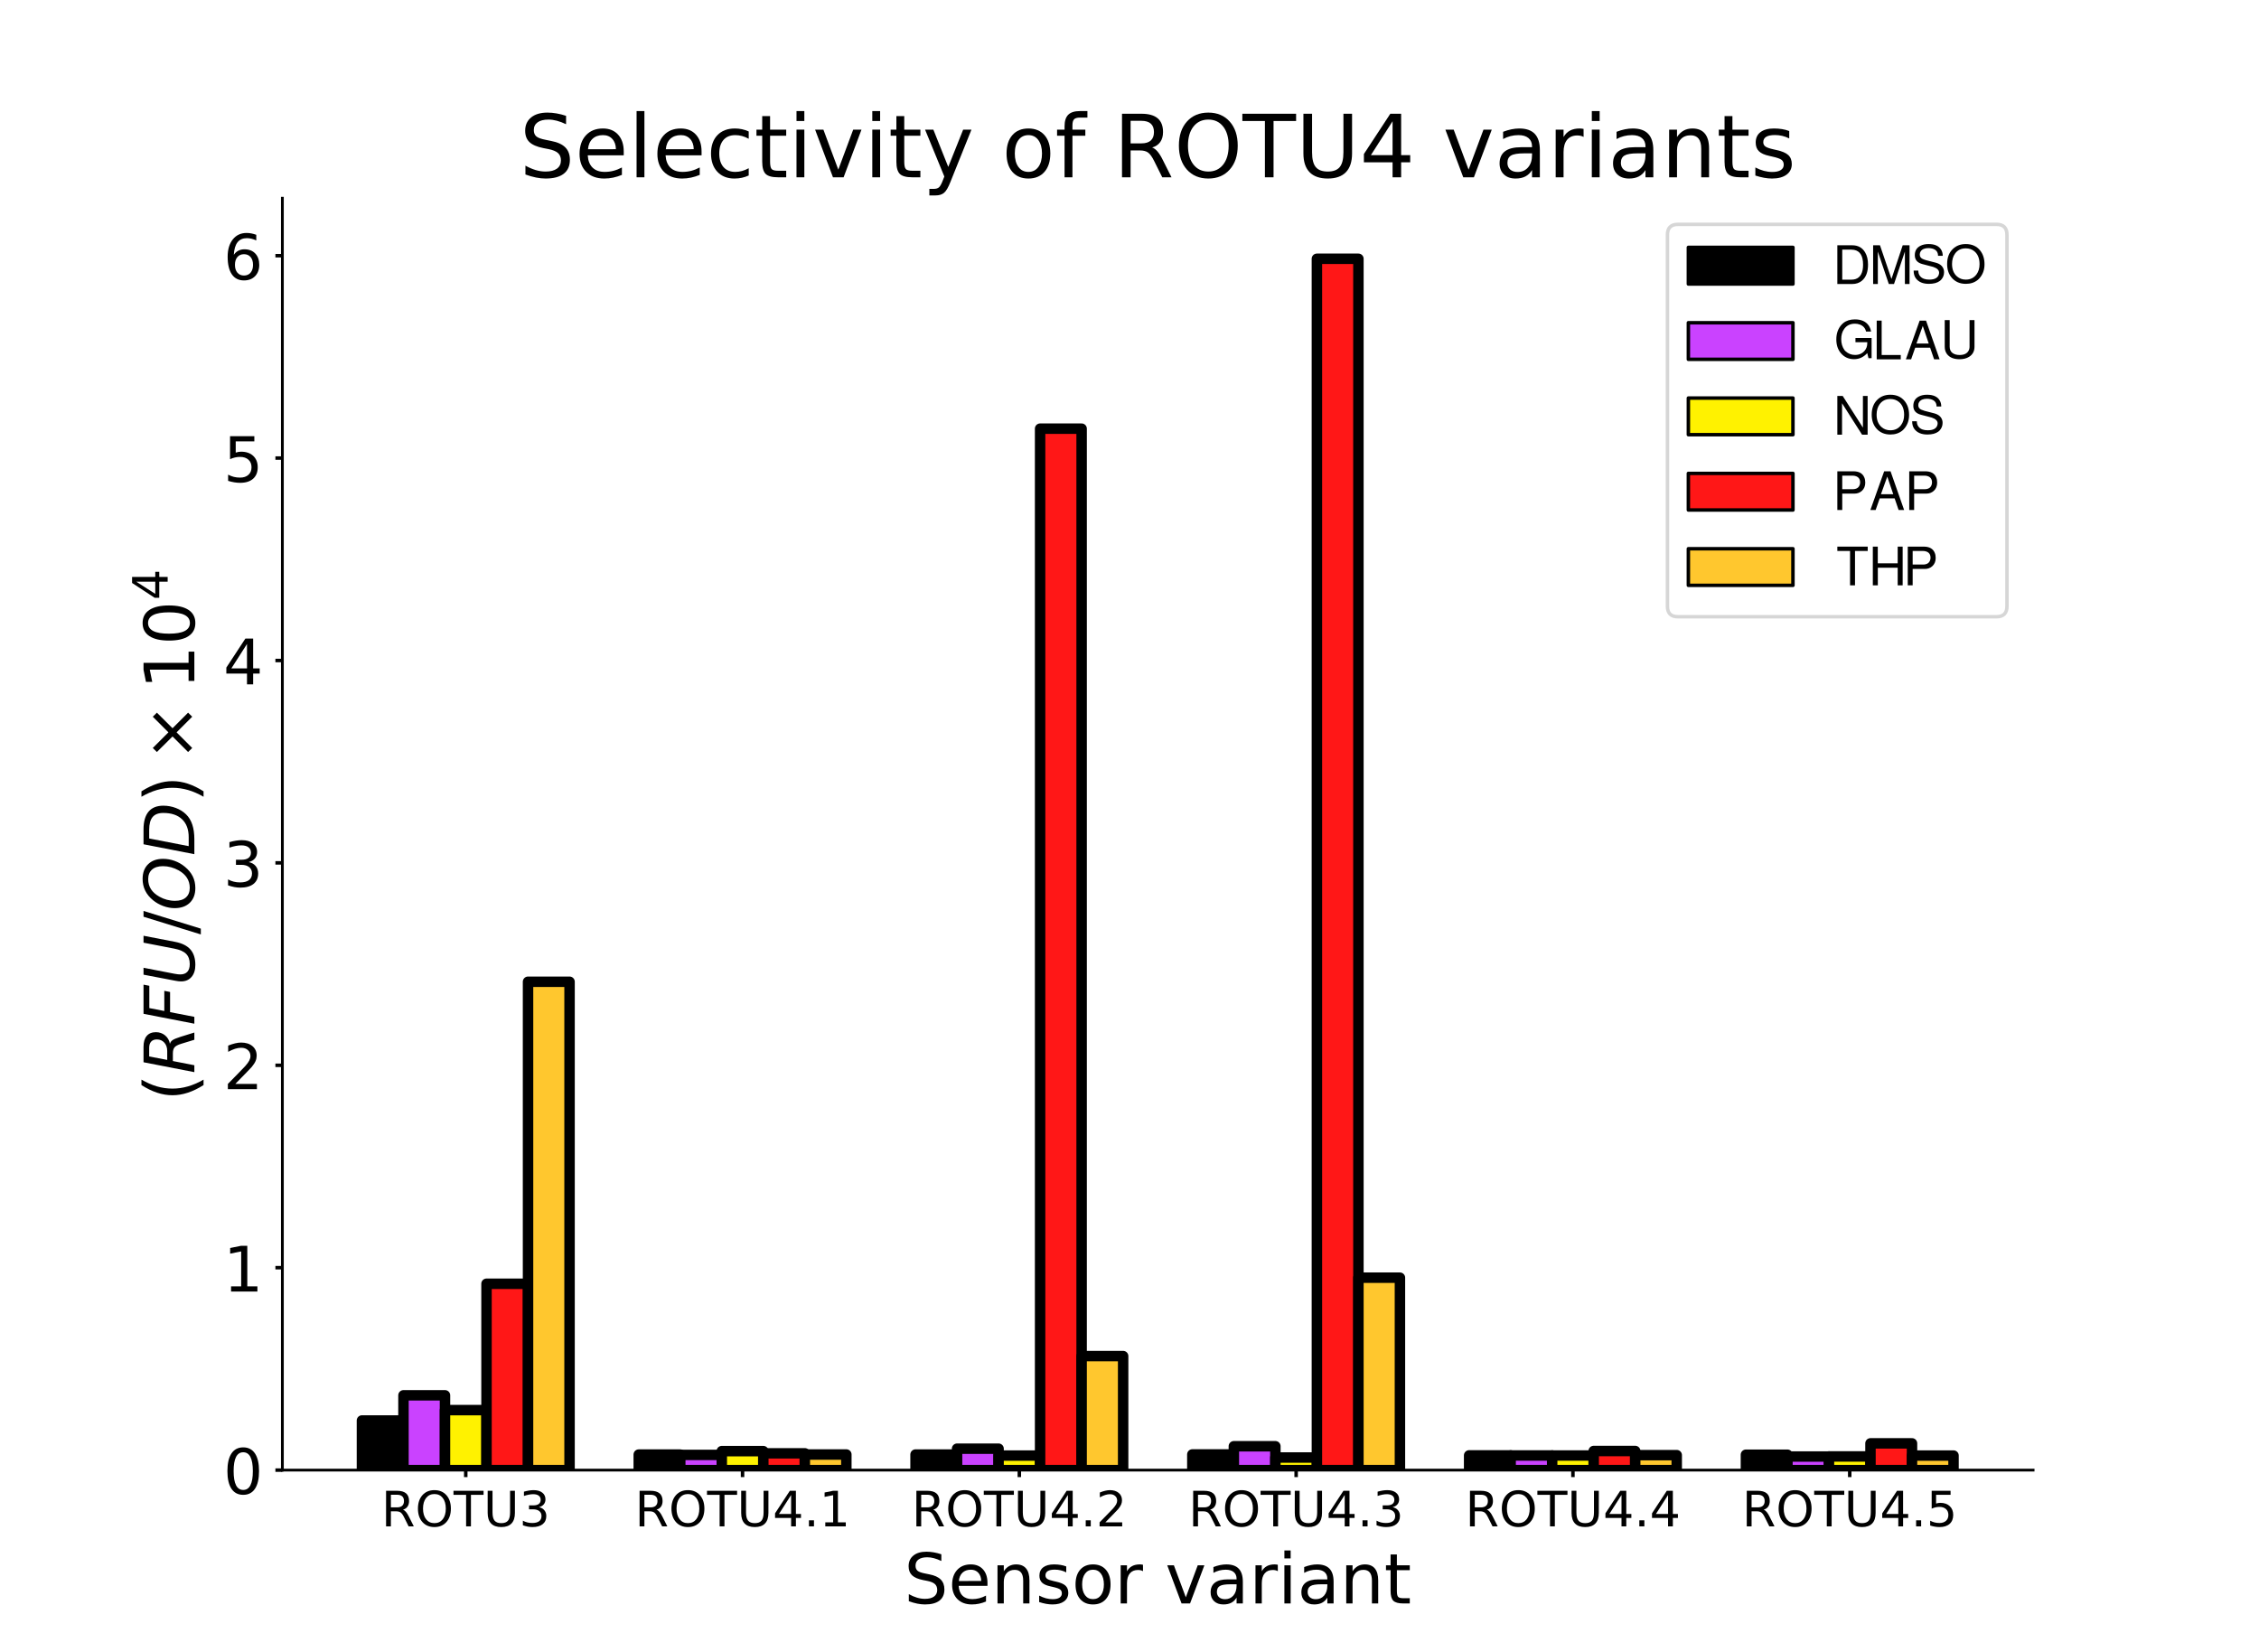 <?xml version="1.0" encoding="utf-8" standalone="no"?>
<!DOCTYPE svg PUBLIC "-//W3C//DTD SVG 1.1//EN"
  "http://www.w3.org/Graphics/SVG/1.1/DTD/svg11.dtd">
<!-- Created with matplotlib (https://matplotlib.org/) -->
<svg height="473.76pt" version="1.1" viewBox="0 0 648 473.76" width="648pt" xmlns="http://www.w3.org/2000/svg" xmlns:xlink="http://www.w3.org/1999/xlink">
 <defs>
  <style type="text/css">
*{stroke-linecap:butt;stroke-linejoin:round;}
  </style>
 </defs>
 <g id="figure_1">
  <g id="patch_1">
   <path d="M 0 473.76 
L 648 473.76 
L 648 0 
L 0 0 
z
" style="fill:#ffffff;"/>
  </g>
  <g id="axes_1">
   <g id="patch_2">
    <path d="M 81 421.646 
L 583.2 421.646 
L 583.2 56.851 
L 81 56.851 
z
" style="fill:#ffffff;"/>
   </g>
   <g id="patch_3">
    <path clip-path="url(#p09daa21abf)" d="M 103.827 421.646 
L 115.737 421.646 
L 115.737 407.418 
L 103.827 407.418 
z
" style="stroke:#000000;stroke-linejoin:miter;stroke-width:3;"/>
   </g>
   <g id="patch_4">
    <path clip-path="url(#p09daa21abf)" d="M 183.226 421.646 
L 195.136 421.646 
L 195.136 417.195 
L 183.226 417.195 
z
" style="stroke:#000000;stroke-linejoin:miter;stroke-width:3;"/>
   </g>
   <g id="patch_5">
    <path clip-path="url(#p09daa21abf)" d="M 262.626 421.646 
L 274.536 421.646 
L 274.536 417.182 
L 262.626 417.182 
z
" style="stroke:#000000;stroke-linejoin:miter;stroke-width:3;"/>
   </g>
   <g id="patch_6">
    <path clip-path="url(#p09daa21abf)" d="M 342.025 421.646 
L 353.935 421.646 
L 353.935 417.157 
L 342.025 417.157 
z
" style="stroke:#000000;stroke-linejoin:miter;stroke-width:3;"/>
   </g>
   <g id="patch_7">
    <path clip-path="url(#p09daa21abf)" d="M 421.424 421.646 
L 433.334 421.646 
L 433.334 417.428 
L 421.424 417.428 
z
" style="stroke:#000000;stroke-linejoin:miter;stroke-width:3;"/>
   </g>
   <g id="patch_8">
    <path clip-path="url(#p09daa21abf)" d="M 500.823 421.646 
L 512.733 421.646 
L 512.733 417.236 
L 500.823 417.236 
z
" style="stroke:#000000;stroke-linejoin:miter;stroke-width:3;"/>
   </g>
   <g id="patch_9">
    <path clip-path="url(#p09daa21abf)" d="M 115.737 421.646 
L 127.647 421.646 
L 127.647 400.2 
L 115.737 400.2 
z
" style="fill:#ca42ff;stroke:#000000;stroke-linejoin:miter;stroke-width:3;"/>
   </g>
   <g id="patch_10">
    <path clip-path="url(#p09daa21abf)" d="M 195.136 421.646 
L 207.046 421.646 
L 207.046 417.29 
L 195.136 417.29 
z
" style="fill:#ca42ff;stroke:#000000;stroke-linejoin:miter;stroke-width:3;"/>
   </g>
   <g id="patch_11">
    <path clip-path="url(#p09daa21abf)" d="M 274.536 421.646 
L 286.445 421.646 
L 286.445 415.506 
L 274.536 415.506 
z
" style="fill:#ca42ff;stroke:#000000;stroke-linejoin:miter;stroke-width:3;"/>
   </g>
   <g id="patch_12">
    <path clip-path="url(#p09daa21abf)" d="M 353.935 421.646 
L 365.845 421.646 
L 365.845 414.804 
L 353.935 414.804 
z
" style="fill:#ca42ff;stroke:#000000;stroke-linejoin:miter;stroke-width:3;"/>
   </g>
   <g id="patch_13">
    <path clip-path="url(#p09daa21abf)" d="M 433.334 421.646 
L 445.244 421.646 
L 445.244 417.449 
L 433.334 417.449 
z
" style="fill:#ca42ff;stroke:#000000;stroke-linejoin:miter;stroke-width:3;"/>
   </g>
   <g id="patch_14">
    <path clip-path="url(#p09daa21abf)" d="M 512.733 421.646 
L 524.643 421.646 
L 524.643 417.753 
L 512.733 417.753 
z
" style="fill:#ca42ff;stroke:#000000;stroke-linejoin:miter;stroke-width:3;"/>
   </g>
   <g id="patch_15">
    <path clip-path="url(#p09daa21abf)" d="M 127.647 421.646 
L 139.557 421.646 
L 139.557 404.441 
L 127.647 404.441 
z
" style="fill:#fff200;stroke:#000000;stroke-linejoin:miter;stroke-width:3;"/>
   </g>
   <g id="patch_16">
    <path clip-path="url(#p09daa21abf)" d="M 207.046 421.646 
L 218.956 421.646 
L 218.956 416.202 
L 207.046 416.202 
z
" style="fill:#fff200;stroke:#000000;stroke-linejoin:miter;stroke-width:3;"/>
   </g>
   <g id="patch_17">
    <path clip-path="url(#p09daa21abf)" d="M 286.445 421.646 
L 298.355 421.646 
L 298.355 417.475 
L 286.445 417.475 
z
" style="fill:#fff200;stroke:#000000;stroke-linejoin:miter;stroke-width:3;"/>
   </g>
   <g id="patch_18">
    <path clip-path="url(#p09daa21abf)" d="M 365.845 421.646 
L 377.755 421.646 
L 377.755 418.038 
L 365.845 418.038 
z
" style="fill:#fff200;stroke:#000000;stroke-linejoin:miter;stroke-width:3;"/>
   </g>
   <g id="patch_19">
    <path clip-path="url(#p09daa21abf)" d="M 445.244 421.646 
L 457.154 421.646 
L 457.154 417.461 
L 445.244 417.461 
z
" style="fill:#fff200;stroke:#000000;stroke-linejoin:miter;stroke-width:3;"/>
   </g>
   <g id="patch_20">
    <path clip-path="url(#p09daa21abf)" d="M 524.643 421.646 
L 536.553 421.646 
L 536.553 417.728 
L 524.643 417.728 
z
" style="fill:#fff200;stroke:#000000;stroke-linejoin:miter;stroke-width:3;"/>
   </g>
   <g id="patch_21">
    <path clip-path="url(#p09daa21abf)" d="M 139.557 421.646 
L 151.467 421.646 
L 151.467 368.2 
L 139.557 368.2 
z
" style="fill:#ff1717;stroke:#000000;stroke-linejoin:miter;stroke-width:3;"/>
   </g>
   <g id="patch_22">
    <path clip-path="url(#p09daa21abf)" d="M 218.956 421.646 
L 230.866 421.646 
L 230.866 416.835 
L 218.956 416.835 
z
" style="fill:#ff1717;stroke:#000000;stroke-linejoin:miter;stroke-width:3;"/>
   </g>
   <g id="patch_23">
    <path clip-path="url(#p09daa21abf)" d="M 298.355 421.646 
L 310.265 421.646 
L 310.265 122.948 
L 298.355 122.948 
z
" style="fill:#ff1717;stroke:#000000;stroke-linejoin:miter;stroke-width:3;"/>
   </g>
   <g id="patch_24">
    <path clip-path="url(#p09daa21abf)" d="M 377.755 421.646 
L 389.664 421.646 
L 389.664 74.222 
L 377.755 74.222 
z
" style="fill:#ff1717;stroke:#000000;stroke-linejoin:miter;stroke-width:3;"/>
   </g>
   <g id="patch_25">
    <path clip-path="url(#p09daa21abf)" d="M 457.154 421.646 
L 469.064 421.646 
L 469.064 416.167 
L 457.154 416.167 
z
" style="fill:#ff1717;stroke:#000000;stroke-linejoin:miter;stroke-width:3;"/>
   </g>
   <g id="patch_26">
    <path clip-path="url(#p09daa21abf)" d="M 536.553 421.646 
L 548.463 421.646 
L 548.463 413.976 
L 536.553 413.976 
z
" style="fill:#ff1717;stroke:#000000;stroke-linejoin:miter;stroke-width:3;"/>
   </g>
   <g id="patch_27">
    <path clip-path="url(#p09daa21abf)" d="M 151.467 421.646 
L 163.377 421.646 
L 163.377 281.583 
L 151.467 281.583 
z
" style="fill:#ffc72e;stroke:#000000;stroke-linejoin:miter;stroke-width:3;"/>
   </g>
   <g id="patch_28">
    <path clip-path="url(#p09daa21abf)" d="M 230.866 421.646 
L 242.776 421.646 
L 242.776 417.17 
L 230.866 417.17 
z
" style="fill:#ffc72e;stroke:#000000;stroke-linejoin:miter;stroke-width:3;"/>
   </g>
   <g id="patch_29">
    <path clip-path="url(#p09daa21abf)" d="M 310.265 421.646 
L 322.175 421.646 
L 322.175 388.95 
L 310.265 388.95 
z
" style="fill:#ffc72e;stroke:#000000;stroke-linejoin:miter;stroke-width:3;"/>
   </g>
   <g id="patch_30">
    <path clip-path="url(#p09daa21abf)" d="M 389.664 421.646 
L 401.574 421.646 
L 401.574 366.46 
L 389.664 366.46 
z
" style="fill:#ffc72e;stroke:#000000;stroke-linejoin:miter;stroke-width:3;"/>
   </g>
   <g id="patch_31">
    <path clip-path="url(#p09daa21abf)" d="M 469.064 421.646 
L 480.974 421.646 
L 480.974 417.355 
L 469.064 417.355 
z
" style="fill:#ffc72e;stroke:#000000;stroke-linejoin:miter;stroke-width:3;"/>
   </g>
   <g id="patch_32">
    <path clip-path="url(#p09daa21abf)" d="M 548.463 421.646 
L 560.373 421.646 
L 560.373 417.479 
L 548.463 417.479 
z
" style="fill:#ffc72e;stroke:#000000;stroke-linejoin:miter;stroke-width:3;"/>
   </g>
   <g id="LineCollection_1">
    <path clip-path="url(#p09daa21abf)" d="M 109.782 407.418 
L 109.782 407.418 
" style="fill:none;stroke:#000000;stroke-width:2;"/>
    <path clip-path="url(#p09daa21abf)" d="M 189.181 417.195 
L 189.181 417.195 
" style="fill:none;stroke:#000000;stroke-width:2;"/>
    <path clip-path="url(#p09daa21abf)" d="M 268.581 417.182 
L 268.581 417.182 
" style="fill:none;stroke:#000000;stroke-width:2;"/>
    <path clip-path="url(#p09daa21abf)" d="M 347.98 417.157 
L 347.98 417.157 
" style="fill:none;stroke:#000000;stroke-width:2;"/>
    <path clip-path="url(#p09daa21abf)" d="M 427.379 417.428 
L 427.379 417.428 
" style="fill:none;stroke:#000000;stroke-width:2;"/>
    <path clip-path="url(#p09daa21abf)" d="M 506.778 417.236 
L 506.778 417.236 
" style="fill:none;stroke:#000000;stroke-width:2;"/>
   </g>
   <g id="LineCollection_2">
    <path clip-path="url(#p09daa21abf)" d="M 121.692 400.2 
L 121.692 400.2 
" style="fill:none;stroke:#000000;stroke-width:2;"/>
    <path clip-path="url(#p09daa21abf)" d="M 201.091 417.29 
L 201.091 417.29 
" style="fill:none;stroke:#000000;stroke-width:2;"/>
    <path clip-path="url(#p09daa21abf)" d="M 280.491 415.506 
L 280.491 415.506 
" style="fill:none;stroke:#000000;stroke-width:2;"/>
    <path clip-path="url(#p09daa21abf)" d="M 359.89 414.804 
L 359.89 414.804 
" style="fill:none;stroke:#000000;stroke-width:2;"/>
    <path clip-path="url(#p09daa21abf)" d="M 439.289 417.449 
L 439.289 417.449 
" style="fill:none;stroke:#000000;stroke-width:2;"/>
    <path clip-path="url(#p09daa21abf)" d="M 518.688 417.753 
L 518.688 417.753 
" style="fill:none;stroke:#000000;stroke-width:2;"/>
   </g>
   <g id="LineCollection_3">
    <path clip-path="url(#p09daa21abf)" d="M 133.602 404.441 
L 133.602 404.441 
" style="fill:none;stroke:#000000;stroke-width:2;"/>
    <path clip-path="url(#p09daa21abf)" d="M 213.001 416.202 
L 213.001 416.202 
" style="fill:none;stroke:#000000;stroke-width:2;"/>
    <path clip-path="url(#p09daa21abf)" d="M 292.4 417.475 
L 292.4 417.475 
" style="fill:none;stroke:#000000;stroke-width:2;"/>
    <path clip-path="url(#p09daa21abf)" d="M 371.8 418.038 
L 371.8 418.038 
" style="fill:none;stroke:#000000;stroke-width:2;"/>
    <path clip-path="url(#p09daa21abf)" d="M 451.199 417.461 
L 451.199 417.461 
" style="fill:none;stroke:#000000;stroke-width:2;"/>
    <path clip-path="url(#p09daa21abf)" d="M 530.598 417.728 
L 530.598 417.728 
" style="fill:none;stroke:#000000;stroke-width:2;"/>
   </g>
   <g id="LineCollection_4">
    <path clip-path="url(#p09daa21abf)" d="M 145.512 368.2 
L 145.512 368.2 
" style="fill:none;stroke:#000000;stroke-width:2;"/>
    <path clip-path="url(#p09daa21abf)" d="M 224.911 416.835 
L 224.911 416.835 
" style="fill:none;stroke:#000000;stroke-width:2;"/>
    <path clip-path="url(#p09daa21abf)" d="M 304.31 122.948 
L 304.31 122.948 
" style="fill:none;stroke:#000000;stroke-width:2;"/>
    <path clip-path="url(#p09daa21abf)" d="M 383.709 74.222 
L 383.709 74.222 
" style="fill:none;stroke:#000000;stroke-width:2;"/>
    <path clip-path="url(#p09daa21abf)" d="M 463.109 416.167 
L 463.109 416.167 
" style="fill:none;stroke:#000000;stroke-width:2;"/>
    <path clip-path="url(#p09daa21abf)" d="M 542.508 413.976 
L 542.508 413.976 
" style="fill:none;stroke:#000000;stroke-width:2;"/>
   </g>
   <g id="LineCollection_5">
    <path clip-path="url(#p09daa21abf)" d="M 157.422 281.583 
L 157.422 281.583 
" style="fill:none;stroke:#000000;stroke-width:2;"/>
    <path clip-path="url(#p09daa21abf)" d="M 236.821 417.17 
L 236.821 417.17 
" style="fill:none;stroke:#000000;stroke-width:2;"/>
    <path clip-path="url(#p09daa21abf)" d="M 316.22 388.95 
L 316.22 388.95 
" style="fill:none;stroke:#000000;stroke-width:2;"/>
    <path clip-path="url(#p09daa21abf)" d="M 395.619 366.46 
L 395.619 366.46 
" style="fill:none;stroke:#000000;stroke-width:2;"/>
    <path clip-path="url(#p09daa21abf)" d="M 475.019 417.355 
L 475.019 417.355 
" style="fill:none;stroke:#000000;stroke-width:2;"/>
    <path clip-path="url(#p09daa21abf)" d="M 554.418 417.479 
L 554.418 417.479 
" style="fill:none;stroke:#000000;stroke-width:2;"/>
   </g>
   <g id="line2d_1">
    <defs>
     <path d="M 5 0 
L -5 -0 
" id="m8cb951a8b1" style="stroke:#000000;stroke-width:2;"/>
    </defs>
    <g clip-path="url(#p09daa21abf)">
     <use style="stroke:#000000;stroke-width:2;" x="109.782" xlink:href="#m8cb951a8b1" y="407.418"/>
     <use style="stroke:#000000;stroke-width:2;" x="189.181" xlink:href="#m8cb951a8b1" y="417.195"/>
     <use style="stroke:#000000;stroke-width:2;" x="268.581" xlink:href="#m8cb951a8b1" y="417.182"/>
     <use style="stroke:#000000;stroke-width:2;" x="347.98" xlink:href="#m8cb951a8b1" y="417.157"/>
     <use style="stroke:#000000;stroke-width:2;" x="427.379" xlink:href="#m8cb951a8b1" y="417.428"/>
     <use style="stroke:#000000;stroke-width:2;" x="506.778" xlink:href="#m8cb951a8b1" y="417.236"/>
    </g>
   </g>
   <g id="line2d_2">
    <g clip-path="url(#p09daa21abf)">
     <use style="stroke:#000000;stroke-width:2;" x="109.782" xlink:href="#m8cb951a8b1" y="407.418"/>
     <use style="stroke:#000000;stroke-width:2;" x="189.181" xlink:href="#m8cb951a8b1" y="417.195"/>
     <use style="stroke:#000000;stroke-width:2;" x="268.581" xlink:href="#m8cb951a8b1" y="417.182"/>
     <use style="stroke:#000000;stroke-width:2;" x="347.98" xlink:href="#m8cb951a8b1" y="417.157"/>
     <use style="stroke:#000000;stroke-width:2;" x="427.379" xlink:href="#m8cb951a8b1" y="417.428"/>
     <use style="stroke:#000000;stroke-width:2;" x="506.778" xlink:href="#m8cb951a8b1" y="417.236"/>
    </g>
   </g>
   <g id="line2d_3">
    <g clip-path="url(#p09daa21abf)">
     <use style="stroke:#000000;stroke-width:2;" x="121.692" xlink:href="#m8cb951a8b1" y="400.2"/>
     <use style="stroke:#000000;stroke-width:2;" x="201.091" xlink:href="#m8cb951a8b1" y="417.29"/>
     <use style="stroke:#000000;stroke-width:2;" x="280.491" xlink:href="#m8cb951a8b1" y="415.506"/>
     <use style="stroke:#000000;stroke-width:2;" x="359.89" xlink:href="#m8cb951a8b1" y="414.804"/>
     <use style="stroke:#000000;stroke-width:2;" x="439.289" xlink:href="#m8cb951a8b1" y="417.449"/>
     <use style="stroke:#000000;stroke-width:2;" x="518.688" xlink:href="#m8cb951a8b1" y="417.753"/>
    </g>
   </g>
   <g id="line2d_4">
    <g clip-path="url(#p09daa21abf)">
     <use style="stroke:#000000;stroke-width:2;" x="121.692" xlink:href="#m8cb951a8b1" y="400.2"/>
     <use style="stroke:#000000;stroke-width:2;" x="201.091" xlink:href="#m8cb951a8b1" y="417.29"/>
     <use style="stroke:#000000;stroke-width:2;" x="280.491" xlink:href="#m8cb951a8b1" y="415.506"/>
     <use style="stroke:#000000;stroke-width:2;" x="359.89" xlink:href="#m8cb951a8b1" y="414.804"/>
     <use style="stroke:#000000;stroke-width:2;" x="439.289" xlink:href="#m8cb951a8b1" y="417.449"/>
     <use style="stroke:#000000;stroke-width:2;" x="518.688" xlink:href="#m8cb951a8b1" y="417.753"/>
    </g>
   </g>
   <g id="line2d_5">
    <g clip-path="url(#p09daa21abf)">
     <use style="stroke:#000000;stroke-width:2;" x="133.602" xlink:href="#m8cb951a8b1" y="404.441"/>
     <use style="stroke:#000000;stroke-width:2;" x="213.001" xlink:href="#m8cb951a8b1" y="416.202"/>
     <use style="stroke:#000000;stroke-width:2;" x="292.4" xlink:href="#m8cb951a8b1" y="417.475"/>
     <use style="stroke:#000000;stroke-width:2;" x="371.8" xlink:href="#m8cb951a8b1" y="418.038"/>
     <use style="stroke:#000000;stroke-width:2;" x="451.199" xlink:href="#m8cb951a8b1" y="417.461"/>
     <use style="stroke:#000000;stroke-width:2;" x="530.598" xlink:href="#m8cb951a8b1" y="417.728"/>
    </g>
   </g>
   <g id="line2d_6">
    <g clip-path="url(#p09daa21abf)">
     <use style="stroke:#000000;stroke-width:2;" x="133.602" xlink:href="#m8cb951a8b1" y="404.441"/>
     <use style="stroke:#000000;stroke-width:2;" x="213.001" xlink:href="#m8cb951a8b1" y="416.202"/>
     <use style="stroke:#000000;stroke-width:2;" x="292.4" xlink:href="#m8cb951a8b1" y="417.475"/>
     <use style="stroke:#000000;stroke-width:2;" x="371.8" xlink:href="#m8cb951a8b1" y="418.038"/>
     <use style="stroke:#000000;stroke-width:2;" x="451.199" xlink:href="#m8cb951a8b1" y="417.461"/>
     <use style="stroke:#000000;stroke-width:2;" x="530.598" xlink:href="#m8cb951a8b1" y="417.728"/>
    </g>
   </g>
   <g id="line2d_7">
    <g clip-path="url(#p09daa21abf)">
     <use style="stroke:#000000;stroke-width:2;" x="145.512" xlink:href="#m8cb951a8b1" y="368.2"/>
     <use style="stroke:#000000;stroke-width:2;" x="224.911" xlink:href="#m8cb951a8b1" y="416.835"/>
     <use style="stroke:#000000;stroke-width:2;" x="304.31" xlink:href="#m8cb951a8b1" y="122.948"/>
     <use style="stroke:#000000;stroke-width:2;" x="383.709" xlink:href="#m8cb951a8b1" y="74.222"/>
     <use style="stroke:#000000;stroke-width:2;" x="463.109" xlink:href="#m8cb951a8b1" y="416.167"/>
     <use style="stroke:#000000;stroke-width:2;" x="542.508" xlink:href="#m8cb951a8b1" y="413.976"/>
    </g>
   </g>
   <g id="line2d_8">
    <g clip-path="url(#p09daa21abf)">
     <use style="stroke:#000000;stroke-width:2;" x="145.512" xlink:href="#m8cb951a8b1" y="368.2"/>
     <use style="stroke:#000000;stroke-width:2;" x="224.911" xlink:href="#m8cb951a8b1" y="416.835"/>
     <use style="stroke:#000000;stroke-width:2;" x="304.31" xlink:href="#m8cb951a8b1" y="122.948"/>
     <use style="stroke:#000000;stroke-width:2;" x="383.709" xlink:href="#m8cb951a8b1" y="74.222"/>
     <use style="stroke:#000000;stroke-width:2;" x="463.109" xlink:href="#m8cb951a8b1" y="416.167"/>
     <use style="stroke:#000000;stroke-width:2;" x="542.508" xlink:href="#m8cb951a8b1" y="413.976"/>
    </g>
   </g>
   <g id="line2d_9">
    <g clip-path="url(#p09daa21abf)">
     <use style="stroke:#000000;stroke-width:2;" x="157.422" xlink:href="#m8cb951a8b1" y="281.583"/>
     <use style="stroke:#000000;stroke-width:2;" x="236.821" xlink:href="#m8cb951a8b1" y="417.17"/>
     <use style="stroke:#000000;stroke-width:2;" x="316.22" xlink:href="#m8cb951a8b1" y="388.95"/>
     <use style="stroke:#000000;stroke-width:2;" x="395.619" xlink:href="#m8cb951a8b1" y="366.46"/>
     <use style="stroke:#000000;stroke-width:2;" x="475.019" xlink:href="#m8cb951a8b1" y="417.355"/>
     <use style="stroke:#000000;stroke-width:2;" x="554.418" xlink:href="#m8cb951a8b1" y="417.479"/>
    </g>
   </g>
   <g id="line2d_10">
    <g clip-path="url(#p09daa21abf)">
     <use style="stroke:#000000;stroke-width:2;" x="157.422" xlink:href="#m8cb951a8b1" y="281.583"/>
     <use style="stroke:#000000;stroke-width:2;" x="236.821" xlink:href="#m8cb951a8b1" y="417.17"/>
     <use style="stroke:#000000;stroke-width:2;" x="316.22" xlink:href="#m8cb951a8b1" y="388.95"/>
     <use style="stroke:#000000;stroke-width:2;" x="395.619" xlink:href="#m8cb951a8b1" y="366.46"/>
     <use style="stroke:#000000;stroke-width:2;" x="475.019" xlink:href="#m8cb951a8b1" y="417.355"/>
     <use style="stroke:#000000;stroke-width:2;" x="554.418" xlink:href="#m8cb951a8b1" y="417.479"/>
    </g>
   </g>
   <g id="matplotlib.axis_1">
    <g id="xtick_1">
     <g id="line2d_11">
      <defs>
       <path d="M 0 0 
L 0 2 
" id="m78a50234a8" style="stroke:#000000;"/>
      </defs>
      <g>
       <use style="stroke:#000000;" x="133.602" xlink:href="#m78a50234a8" y="421.646"/>
      </g>
     </g>
     <g id="text_1">
      <!-- ROTU3 -->
      <defs>
       <path d="M 44.391 34.188 
Q 47.562 33.109 50.562 29.594 
Q 53.562 26.078 56.594 19.922 
L 66.609 0 
L 56 0 
L 46.688 18.703 
Q 43.062 26.031 39.672 28.422 
Q 36.281 30.812 30.422 30.812 
L 19.672 30.812 
L 19.672 0 
L 9.812 0 
L 9.812 72.906 
L 32.078 72.906 
Q 44.578 72.906 50.734 67.672 
Q 56.891 62.453 56.891 51.906 
Q 56.891 45.016 53.688 40.469 
Q 50.484 35.938 44.391 34.188 
z
M 19.672 64.797 
L 19.672 38.922 
L 32.078 38.922 
Q 39.203 38.922 42.844 42.219 
Q 46.484 45.516 46.484 51.906 
Q 46.484 58.297 42.844 61.547 
Q 39.203 64.797 32.078 64.797 
z
" id="DejaVuSans-82"/>
       <path d="M 39.406 66.219 
Q 28.656 66.219 22.328 58.203 
Q 16.016 50.203 16.016 36.375 
Q 16.016 22.609 22.328 14.594 
Q 28.656 6.594 39.406 6.594 
Q 50.141 6.594 56.422 14.594 
Q 62.703 22.609 62.703 36.375 
Q 62.703 50.203 56.422 58.203 
Q 50.141 66.219 39.406 66.219 
z
M 39.406 74.219 
Q 54.734 74.219 63.906 63.938 
Q 73.094 53.656 73.094 36.375 
Q 73.094 19.141 63.906 8.859 
Q 54.734 -1.422 39.406 -1.422 
Q 24.031 -1.422 14.812 8.828 
Q 5.609 19.094 5.609 36.375 
Q 5.609 53.656 14.812 63.938 
Q 24.031 74.219 39.406 74.219 
z
" id="DejaVuSans-79"/>
       <path d="M -0.297 72.906 
L 61.375 72.906 
L 61.375 64.594 
L 35.5 64.594 
L 35.5 0 
L 25.594 0 
L 25.594 64.594 
L -0.297 64.594 
z
" id="DejaVuSans-84"/>
       <path d="M 8.688 72.906 
L 18.609 72.906 
L 18.609 28.609 
Q 18.609 16.891 22.844 11.734 
Q 27.094 6.594 36.625 6.594 
Q 46.094 6.594 50.344 11.734 
Q 54.594 16.891 54.594 28.609 
L 54.594 72.906 
L 64.5 72.906 
L 64.5 27.391 
Q 64.5 13.141 57.438 5.859 
Q 50.391 -1.422 36.625 -1.422 
Q 22.797 -1.422 15.734 5.859 
Q 8.688 13.141 8.688 27.391 
z
" id="DejaVuSans-85"/>
       <path d="M 40.578 39.312 
Q 47.656 37.797 51.625 33 
Q 55.609 28.219 55.609 21.188 
Q 55.609 10.406 48.188 4.484 
Q 40.766 -1.422 27.094 -1.422 
Q 22.516 -1.422 17.656 -0.516 
Q 12.797 0.391 7.625 2.203 
L 7.625 11.719 
Q 11.719 9.328 16.594 8.109 
Q 21.484 6.891 26.812 6.891 
Q 36.078 6.891 40.938 10.547 
Q 45.797 14.203 45.797 21.188 
Q 45.797 27.641 41.281 31.266 
Q 36.766 34.906 28.719 34.906 
L 20.219 34.906 
L 20.219 43.016 
L 29.109 43.016 
Q 36.375 43.016 40.234 45.922 
Q 44.094 48.828 44.094 54.297 
Q 44.094 59.906 40.109 62.906 
Q 36.141 65.922 28.719 65.922 
Q 24.656 65.922 20.016 65.031 
Q 15.375 64.156 9.812 62.312 
L 9.812 71.094 
Q 15.438 72.656 20.344 73.438 
Q 25.25 74.219 29.594 74.219 
Q 40.828 74.219 47.359 69.109 
Q 53.906 64.016 53.906 55.328 
Q 53.906 49.266 50.438 45.094 
Q 46.969 40.922 40.578 39.312 
z
" id="DejaVuSans-51"/>
      </defs>
      <g transform="translate(109.375 437.784)scale(0.14 -0.14)">
       <use xlink:href="#DejaVuSans-82"/>
       <use x="69.482" xlink:href="#DejaVuSans-79"/>
       <use x="148.193" xlink:href="#DejaVuSans-84"/>
       <use x="209.277" xlink:href="#DejaVuSans-85"/>
       <use x="282.471" xlink:href="#DejaVuSans-51"/>
      </g>
     </g>
    </g>
    <g id="xtick_2">
     <g id="line2d_12">
      <g>
       <use style="stroke:#000000;" x="213.001" xlink:href="#m78a50234a8" y="421.646"/>
      </g>
     </g>
     <g id="text_2">
      <!-- ROTU4.1 -->
      <defs>
       <path d="M 37.797 64.312 
L 12.891 25.391 
L 37.797 25.391 
z
M 35.203 72.906 
L 47.609 72.906 
L 47.609 25.391 
L 58.016 25.391 
L 58.016 17.188 
L 47.609 17.188 
L 47.609 0 
L 37.797 0 
L 37.797 17.188 
L 4.891 17.188 
L 4.891 26.703 
z
" id="DejaVuSans-52"/>
       <path d="M 10.688 12.406 
L 21 12.406 
L 21 0 
L 10.688 0 
z
" id="DejaVuSans-46"/>
       <path d="M 12.406 8.297 
L 28.516 8.297 
L 28.516 63.922 
L 10.984 60.406 
L 10.984 69.391 
L 28.422 72.906 
L 38.281 72.906 
L 38.281 8.297 
L 54.391 8.297 
L 54.391 0 
L 12.406 0 
z
" id="DejaVuSans-49"/>
      </defs>
      <g transform="translate(182.096 437.784)scale(0.14 -0.14)">
       <use xlink:href="#DejaVuSans-82"/>
       <use x="69.482" xlink:href="#DejaVuSans-79"/>
       <use x="148.193" xlink:href="#DejaVuSans-84"/>
       <use x="209.277" xlink:href="#DejaVuSans-85"/>
       <use x="282.471" xlink:href="#DejaVuSans-52"/>
       <use x="346.094" xlink:href="#DejaVuSans-46"/>
       <use x="377.881" xlink:href="#DejaVuSans-49"/>
      </g>
     </g>
    </g>
    <g id="xtick_3">
     <g id="line2d_13">
      <g>
       <use style="stroke:#000000;" x="292.4" xlink:href="#m78a50234a8" y="421.646"/>
      </g>
     </g>
     <g id="text_3">
      <!-- ROTU4.2 -->
      <defs>
       <path d="M 19.188 8.297 
L 53.609 8.297 
L 53.609 0 
L 7.328 0 
L 7.328 8.297 
Q 12.938 14.109 22.625 23.891 
Q 32.328 33.688 34.812 36.531 
Q 39.547 41.844 41.422 45.531 
Q 43.312 49.219 43.312 52.781 
Q 43.312 58.594 39.234 62.25 
Q 35.156 65.922 28.609 65.922 
Q 23.969 65.922 18.812 64.312 
Q 13.672 62.703 7.812 59.422 
L 7.812 69.391 
Q 13.766 71.781 18.938 73 
Q 24.125 74.219 28.422 74.219 
Q 39.75 74.219 46.484 68.547 
Q 53.219 62.891 53.219 53.422 
Q 53.219 48.922 51.531 44.891 
Q 49.859 40.875 45.406 35.406 
Q 44.188 33.984 37.641 27.219 
Q 31.109 20.453 19.188 8.297 
z
" id="DejaVuSans-50"/>
      </defs>
      <g transform="translate(261.495 437.784)scale(0.14 -0.14)">
       <use xlink:href="#DejaVuSans-82"/>
       <use x="69.482" xlink:href="#DejaVuSans-79"/>
       <use x="148.193" xlink:href="#DejaVuSans-84"/>
       <use x="209.277" xlink:href="#DejaVuSans-85"/>
       <use x="282.471" xlink:href="#DejaVuSans-52"/>
       <use x="346.094" xlink:href="#DejaVuSans-46"/>
       <use x="377.881" xlink:href="#DejaVuSans-50"/>
      </g>
     </g>
    </g>
    <g id="xtick_4">
     <g id="line2d_14">
      <g>
       <use style="stroke:#000000;" x="371.8" xlink:href="#m78a50234a8" y="421.646"/>
      </g>
     </g>
     <g id="text_4">
      <!-- ROTU4.3 -->
      <g transform="translate(340.895 437.784)scale(0.14 -0.14)">
       <use xlink:href="#DejaVuSans-82"/>
       <use x="69.482" xlink:href="#DejaVuSans-79"/>
       <use x="148.193" xlink:href="#DejaVuSans-84"/>
       <use x="209.277" xlink:href="#DejaVuSans-85"/>
       <use x="282.471" xlink:href="#DejaVuSans-52"/>
       <use x="346.094" xlink:href="#DejaVuSans-46"/>
       <use x="377.881" xlink:href="#DejaVuSans-51"/>
      </g>
     </g>
    </g>
    <g id="xtick_5">
     <g id="line2d_15">
      <g>
       <use style="stroke:#000000;" x="451.199" xlink:href="#m78a50234a8" y="421.646"/>
      </g>
     </g>
     <g id="text_5">
      <!-- ROTU4.4 -->
      <g transform="translate(420.294 437.784)scale(0.14 -0.14)">
       <use xlink:href="#DejaVuSans-82"/>
       <use x="69.482" xlink:href="#DejaVuSans-79"/>
       <use x="148.193" xlink:href="#DejaVuSans-84"/>
       <use x="209.277" xlink:href="#DejaVuSans-85"/>
       <use x="282.471" xlink:href="#DejaVuSans-52"/>
       <use x="346.094" xlink:href="#DejaVuSans-46"/>
       <use x="377.881" xlink:href="#DejaVuSans-52"/>
      </g>
     </g>
    </g>
    <g id="xtick_6">
     <g id="line2d_16">
      <g>
       <use style="stroke:#000000;" x="530.598" xlink:href="#m78a50234a8" y="421.646"/>
      </g>
     </g>
     <g id="text_6">
      <!-- ROTU4.5 -->
      <defs>
       <path d="M 10.797 72.906 
L 49.516 72.906 
L 49.516 64.594 
L 19.828 64.594 
L 19.828 46.734 
Q 21.969 47.469 24.109 47.828 
Q 26.266 48.188 28.422 48.188 
Q 40.625 48.188 47.75 41.5 
Q 54.891 34.812 54.891 23.391 
Q 54.891 11.625 47.562 5.094 
Q 40.234 -1.422 26.906 -1.422 
Q 22.312 -1.422 17.547 -0.641 
Q 12.797 0.141 7.719 1.703 
L 7.719 11.625 
Q 12.109 9.234 16.797 8.062 
Q 21.484 6.891 26.703 6.891 
Q 35.156 6.891 40.078 11.328 
Q 45.016 15.766 45.016 23.391 
Q 45.016 31 40.078 35.438 
Q 35.156 39.891 26.703 39.891 
Q 22.75 39.891 18.812 39.016 
Q 14.891 38.141 10.797 36.281 
z
" id="DejaVuSans-53"/>
      </defs>
      <g transform="translate(499.693 437.784)scale(0.14 -0.14)">
       <use xlink:href="#DejaVuSans-82"/>
       <use x="69.482" xlink:href="#DejaVuSans-79"/>
       <use x="148.193" xlink:href="#DejaVuSans-84"/>
       <use x="209.277" xlink:href="#DejaVuSans-85"/>
       <use x="282.471" xlink:href="#DejaVuSans-52"/>
       <use x="346.094" xlink:href="#DejaVuSans-46"/>
       <use x="377.881" xlink:href="#DejaVuSans-53"/>
      </g>
     </g>
    </g>
    <g id="text_7">
     <!-- Sensor variant -->
     <defs>
      <path d="M 53.516 70.516 
L 53.516 60.891 
Q 47.906 63.578 42.922 64.891 
Q 37.938 66.219 33.297 66.219 
Q 25.25 66.219 20.875 63.094 
Q 16.5 59.969 16.5 54.203 
Q 16.5 49.359 19.406 46.891 
Q 22.312 44.438 30.422 42.922 
L 36.375 41.703 
Q 47.406 39.594 52.656 34.297 
Q 57.906 29 57.906 20.125 
Q 57.906 9.516 50.797 4.047 
Q 43.703 -1.422 29.984 -1.422 
Q 24.812 -1.422 18.969 -0.25 
Q 13.141 0.922 6.891 3.219 
L 6.891 13.375 
Q 12.891 10.016 18.656 8.297 
Q 24.422 6.594 29.984 6.594 
Q 38.422 6.594 43.016 9.906 
Q 47.609 13.234 47.609 19.391 
Q 47.609 24.75 44.312 27.781 
Q 41.016 30.812 33.5 32.328 
L 27.484 33.5 
Q 16.453 35.688 11.516 40.375 
Q 6.594 45.062 6.594 53.422 
Q 6.594 63.094 13.406 68.656 
Q 20.219 74.219 32.172 74.219 
Q 37.312 74.219 42.625 73.281 
Q 47.953 72.359 53.516 70.516 
z
" id="DejaVuSans-83"/>
      <path d="M 56.203 29.594 
L 56.203 25.203 
L 14.891 25.203 
Q 15.484 15.922 20.484 11.062 
Q 25.484 6.203 34.422 6.203 
Q 39.594 6.203 44.453 7.469 
Q 49.312 8.734 54.109 11.281 
L 54.109 2.781 
Q 49.266 0.734 44.188 -0.344 
Q 39.109 -1.422 33.891 -1.422 
Q 20.797 -1.422 13.156 6.188 
Q 5.516 13.812 5.516 26.812 
Q 5.516 40.234 12.766 48.109 
Q 20.016 56 32.328 56 
Q 43.359 56 49.781 48.891 
Q 56.203 41.797 56.203 29.594 
z
M 47.219 32.234 
Q 47.125 39.594 43.094 43.984 
Q 39.062 48.391 32.422 48.391 
Q 24.906 48.391 20.391 44.141 
Q 15.875 39.891 15.188 32.172 
z
" id="DejaVuSans-101"/>
      <path d="M 54.891 33.016 
L 54.891 0 
L 45.906 0 
L 45.906 32.719 
Q 45.906 40.484 42.875 44.328 
Q 39.844 48.188 33.797 48.188 
Q 26.516 48.188 22.312 43.547 
Q 18.109 38.922 18.109 30.906 
L 18.109 0 
L 9.078 0 
L 9.078 54.688 
L 18.109 54.688 
L 18.109 46.188 
Q 21.344 51.125 25.703 53.562 
Q 30.078 56 35.797 56 
Q 45.219 56 50.047 50.172 
Q 54.891 44.344 54.891 33.016 
z
" id="DejaVuSans-110"/>
      <path d="M 44.281 53.078 
L 44.281 44.578 
Q 40.484 46.531 36.375 47.5 
Q 32.281 48.484 27.875 48.484 
Q 21.188 48.484 17.844 46.438 
Q 14.5 44.391 14.5 40.281 
Q 14.5 37.156 16.891 35.375 
Q 19.281 33.594 26.516 31.984 
L 29.594 31.297 
Q 39.156 29.25 43.188 25.516 
Q 47.219 21.781 47.219 15.094 
Q 47.219 7.469 41.188 3.016 
Q 35.156 -1.422 24.609 -1.422 
Q 20.219 -1.422 15.453 -0.562 
Q 10.688 0.297 5.422 2 
L 5.422 11.281 
Q 10.406 8.688 15.234 7.391 
Q 20.062 6.109 24.812 6.109 
Q 31.156 6.109 34.562 8.281 
Q 37.984 10.453 37.984 14.406 
Q 37.984 18.062 35.516 20.016 
Q 33.062 21.969 24.703 23.781 
L 21.578 24.516 
Q 13.234 26.266 9.516 29.906 
Q 5.812 33.547 5.812 39.891 
Q 5.812 47.609 11.281 51.797 
Q 16.75 56 26.812 56 
Q 31.781 56 36.172 55.266 
Q 40.578 54.547 44.281 53.078 
z
" id="DejaVuSans-115"/>
      <path d="M 30.609 48.391 
Q 23.391 48.391 19.188 42.75 
Q 14.984 37.109 14.984 27.297 
Q 14.984 17.484 19.156 11.844 
Q 23.344 6.203 30.609 6.203 
Q 37.797 6.203 41.984 11.859 
Q 46.188 17.531 46.188 27.297 
Q 46.188 37.016 41.984 42.703 
Q 37.797 48.391 30.609 48.391 
z
M 30.609 56 
Q 42.328 56 49.016 48.375 
Q 55.719 40.766 55.719 27.297 
Q 55.719 13.875 49.016 6.219 
Q 42.328 -1.422 30.609 -1.422 
Q 18.844 -1.422 12.172 6.219 
Q 5.516 13.875 5.516 27.297 
Q 5.516 40.766 12.172 48.375 
Q 18.844 56 30.609 56 
z
" id="DejaVuSans-111"/>
      <path d="M 41.109 46.297 
Q 39.594 47.172 37.812 47.578 
Q 36.031 48 33.891 48 
Q 26.266 48 22.188 43.047 
Q 18.109 38.094 18.109 28.812 
L 18.109 0 
L 9.078 0 
L 9.078 54.688 
L 18.109 54.688 
L 18.109 46.188 
Q 20.953 51.172 25.484 53.578 
Q 30.031 56 36.531 56 
Q 37.453 56 38.578 55.875 
Q 39.703 55.766 41.062 55.516 
z
" id="DejaVuSans-114"/>
      <path id="DejaVuSans-32"/>
      <path d="M 2.984 54.688 
L 12.5 54.688 
L 29.594 8.797 
L 46.688 54.688 
L 56.203 54.688 
L 35.688 0 
L 23.484 0 
z
" id="DejaVuSans-118"/>
      <path d="M 34.281 27.484 
Q 23.391 27.484 19.188 25 
Q 14.984 22.516 14.984 16.5 
Q 14.984 11.719 18.141 8.906 
Q 21.297 6.109 26.703 6.109 
Q 34.188 6.109 38.703 11.406 
Q 43.219 16.703 43.219 25.484 
L 43.219 27.484 
z
M 52.203 31.203 
L 52.203 0 
L 43.219 0 
L 43.219 8.297 
Q 40.141 3.328 35.547 0.953 
Q 30.953 -1.422 24.312 -1.422 
Q 15.922 -1.422 10.953 3.297 
Q 6 8.016 6 15.922 
Q 6 25.141 12.172 29.828 
Q 18.359 34.516 30.609 34.516 
L 43.219 34.516 
L 43.219 35.406 
Q 43.219 41.609 39.141 45 
Q 35.062 48.391 27.688 48.391 
Q 23 48.391 18.547 47.266 
Q 14.109 46.141 10.016 43.891 
L 10.016 52.203 
Q 14.938 54.109 19.578 55.047 
Q 24.219 56 28.609 56 
Q 40.484 56 46.344 49.844 
Q 52.203 43.703 52.203 31.203 
z
" id="DejaVuSans-97"/>
      <path d="M 9.422 54.688 
L 18.406 54.688 
L 18.406 0 
L 9.422 0 
z
M 9.422 75.984 
L 18.406 75.984 
L 18.406 64.594 
L 9.422 64.594 
z
" id="DejaVuSans-105"/>
      <path d="M 18.312 70.219 
L 18.312 54.688 
L 36.812 54.688 
L 36.812 47.703 
L 18.312 47.703 
L 18.312 18.016 
Q 18.312 11.328 20.141 9.422 
Q 21.969 7.516 27.594 7.516 
L 36.812 7.516 
L 36.812 0 
L 27.594 0 
Q 17.188 0 13.234 3.875 
Q 9.281 7.766 9.281 18.016 
L 9.281 47.703 
L 2.688 47.703 
L 2.688 54.688 
L 9.281 54.688 
L 9.281 70.219 
z
" id="DejaVuSans-116"/>
     </defs>
     <g transform="translate(259.322 459.893)scale(0.2 -0.2)">
      <use xlink:href="#DejaVuSans-83"/>
      <use x="63.477" xlink:href="#DejaVuSans-101"/>
      <use x="125" xlink:href="#DejaVuSans-110"/>
      <use x="188.379" xlink:href="#DejaVuSans-115"/>
      <use x="240.479" xlink:href="#DejaVuSans-111"/>
      <use x="301.66" xlink:href="#DejaVuSans-114"/>
      <use x="342.773" xlink:href="#DejaVuSans-32"/>
      <use x="374.561" xlink:href="#DejaVuSans-118"/>
      <use x="433.74" xlink:href="#DejaVuSans-97"/>
      <use x="495.02" xlink:href="#DejaVuSans-114"/>
      <use x="536.133" xlink:href="#DejaVuSans-105"/>
      <use x="563.916" xlink:href="#DejaVuSans-97"/>
      <use x="625.195" xlink:href="#DejaVuSans-110"/>
      <use x="688.574" xlink:href="#DejaVuSans-116"/>
     </g>
    </g>
   </g>
   <g id="matplotlib.axis_2">
    <g id="ytick_1">
     <g id="line2d_17">
      <defs>
       <path d="M 0 0 
L -2 0 
" id="m84e8730f61" style="stroke:#000000;"/>
      </defs>
      <g>
       <use style="stroke:#000000;" x="81" xlink:href="#m84e8730f61" y="421.646"/>
      </g>
     </g>
     <g id="text_8">
      <!-- 0 -->
      <defs>
       <path d="M 31.781 66.406 
Q 24.172 66.406 20.328 58.906 
Q 16.5 51.422 16.5 36.375 
Q 16.5 21.391 20.328 13.891 
Q 24.172 6.391 31.781 6.391 
Q 39.453 6.391 43.281 13.891 
Q 47.125 21.391 47.125 36.375 
Q 47.125 51.422 43.281 58.906 
Q 39.453 66.406 31.781 66.406 
z
M 31.781 74.219 
Q 44.047 74.219 50.516 64.516 
Q 56.984 54.828 56.984 36.375 
Q 56.984 17.969 50.516 8.266 
Q 44.047 -1.422 31.781 -1.422 
Q 19.531 -1.422 13.062 8.266 
Q 6.594 17.969 6.594 36.375 
Q 6.594 54.828 13.062 64.516 
Q 19.531 74.219 31.781 74.219 
z
" id="DejaVuSans-48"/>
      </defs>
      <g transform="translate(64.047 428.485)scale(0.18 -0.18)">
       <use xlink:href="#DejaVuSans-48"/>
      </g>
     </g>
    </g>
    <g id="ytick_2">
     <g id="line2d_18">
      <g>
       <use style="stroke:#000000;" x="81" xlink:href="#m84e8730f61" y="363.594"/>
      </g>
     </g>
     <g id="text_9">
      <!-- 1 -->
      <g transform="translate(64.047 370.433)scale(0.18 -0.18)">
       <use xlink:href="#DejaVuSans-49"/>
      </g>
     </g>
    </g>
    <g id="ytick_3">
     <g id="line2d_19">
      <g>
       <use style="stroke:#000000;" x="81" xlink:href="#m84e8730f61" y="305.543"/>
      </g>
     </g>
     <g id="text_10">
      <!-- 2 -->
      <g transform="translate(64.047 312.381)scale(0.18 -0.18)">
       <use xlink:href="#DejaVuSans-50"/>
      </g>
     </g>
    </g>
    <g id="ytick_4">
     <g id="line2d_20">
      <g>
       <use style="stroke:#000000;" x="81" xlink:href="#m84e8730f61" y="247.491"/>
      </g>
     </g>
     <g id="text_11">
      <!-- 3 -->
      <g transform="translate(64.047 254.329)scale(0.18 -0.18)">
       <use xlink:href="#DejaVuSans-51"/>
      </g>
     </g>
    </g>
    <g id="ytick_5">
     <g id="line2d_21">
      <g>
       <use style="stroke:#000000;" x="81" xlink:href="#m84e8730f61" y="189.439"/>
      </g>
     </g>
     <g id="text_12">
      <!-- 4 -->
      <g transform="translate(64.047 196.277)scale(0.18 -0.18)">
       <use xlink:href="#DejaVuSans-52"/>
      </g>
     </g>
    </g>
    <g id="ytick_6">
     <g id="line2d_22">
      <g>
       <use style="stroke:#000000;" x="81" xlink:href="#m84e8730f61" y="131.387"/>
      </g>
     </g>
     <g id="text_13">
      <!-- 5 -->
      <g transform="translate(64.047 138.225)scale(0.18 -0.18)">
       <use xlink:href="#DejaVuSans-53"/>
      </g>
     </g>
    </g>
    <g id="ytick_7">
     <g id="line2d_23">
      <g>
       <use style="stroke:#000000;" x="81" xlink:href="#m84e8730f61" y="73.335"/>
      </g>
     </g>
     <g id="text_14">
      <!-- 6 -->
      <defs>
       <path d="M 33.016 40.375 
Q 26.375 40.375 22.484 35.828 
Q 18.609 31.297 18.609 23.391 
Q 18.609 15.531 22.484 10.953 
Q 26.375 6.391 33.016 6.391 
Q 39.656 6.391 43.531 10.953 
Q 47.406 15.531 47.406 23.391 
Q 47.406 31.297 43.531 35.828 
Q 39.656 40.375 33.016 40.375 
z
M 52.594 71.297 
L 52.594 62.312 
Q 48.875 64.062 45.094 64.984 
Q 41.312 65.922 37.594 65.922 
Q 27.828 65.922 22.672 59.328 
Q 17.531 52.734 16.797 39.406 
Q 19.672 43.656 24.016 45.922 
Q 28.375 48.188 33.594 48.188 
Q 44.578 48.188 50.953 41.516 
Q 57.328 34.859 57.328 23.391 
Q 57.328 12.156 50.688 5.359 
Q 44.047 -1.422 33.016 -1.422 
Q 20.359 -1.422 13.672 8.266 
Q 6.984 17.969 6.984 36.375 
Q 6.984 53.656 15.188 63.938 
Q 23.391 74.219 37.203 74.219 
Q 40.922 74.219 44.703 73.484 
Q 48.484 72.75 52.594 71.297 
z
" id="DejaVuSans-54"/>
      </defs>
      <g transform="translate(64.047 80.174)scale(0.18 -0.18)">
       <use xlink:href="#DejaVuSans-54"/>
      </g>
     </g>
    </g>
    <g id="text_15">
     <!-- $(RFU/OD) \times 10^4$ -->
     <defs>
      <path d="M 31 75.875 
Q 24.469 64.656 21.281 53.656 
Q 18.109 42.672 18.109 31.391 
Q 18.109 20.125 21.312 9.062 
Q 24.516 -2 31 -13.188 
L 23.188 -13.188 
Q 15.875 -1.703 12.234 9.375 
Q 8.594 20.453 8.594 31.391 
Q 8.594 42.281 12.203 53.312 
Q 15.828 64.359 23.188 75.875 
z
" id="DejaVuSans-40"/>
      <path d="M 25.203 64.797 
L 20.219 38.922 
L 32.906 38.922 
Q 40.375 38.922 44.984 43.047 
Q 49.609 47.172 49.609 53.812 
Q 49.609 59.125 46.5 61.953 
Q 43.406 64.797 37.594 64.797 
z
M 43.312 35.016 
Q 46.438 34.281 48.516 31.391 
Q 50.594 28.516 53.328 19.922 
L 59.516 0 
L 49.125 0 
L 43.406 18.703 
Q 41.219 25.922 38.328 28.359 
Q 35.453 30.812 29.5 30.812 
L 18.609 30.812 
L 12.594 0 
L 2.688 0 
L 16.891 72.906 
L 39.109 72.906 
Q 49.219 72.906 54.609 68.328 
Q 60.016 63.766 60.016 55.172 
Q 60.016 47.562 55.422 41.984 
Q 50.828 36.422 43.312 35.016 
z
" id="DejaVuSans-Oblique-82"/>
      <path d="M 16.891 72.906 
L 58.688 72.906 
L 57.078 64.594 
L 25.094 64.594 
L 20.906 43.109 
L 49.812 43.109 
L 48.188 34.812 
L 19.281 34.812 
L 12.5 0 
L 2.688 0 
z
" id="DejaVuSans-Oblique-70"/>
      <path d="M 15.484 72.906 
L 25.391 72.906 
L 16.797 28.609 
Q 16.266 25.641 16.047 23.703 
Q 15.828 21.781 15.828 20.312 
Q 15.828 13.578 19.578 10.078 
Q 23.344 6.594 30.609 6.594 
Q 40.047 6.594 45.281 11.766 
Q 50.531 16.938 52.781 28.609 
L 61.375 72.906 
L 71.297 72.906 
L 62.5 27.391 
Q 59.625 12.641 51.562 5.609 
Q 43.5 -1.422 29.5 -1.422 
Q 18.562 -1.422 12.188 4.078 
Q 5.812 9.578 5.812 19 
Q 5.812 20.703 6.047 22.828 
Q 6.297 24.953 6.781 27.391 
z
" id="DejaVuSans-Oblique-85"/>
      <path d="M 25.391 72.906 
L 33.688 72.906 
L 8.297 -9.281 
L 0 -9.281 
z
" id="DejaVuSans-47"/>
      <path d="M 45.609 66.219 
Q 37.5 66.219 31.297 62.281 
Q 25.094 58.344 20.516 50.297 
Q 17.578 45.172 16.031 39.406 
Q 14.5 33.641 14.5 27.781 
Q 14.5 17.625 19.359 12.109 
Q 24.219 6.594 33.109 6.594 
Q 41.109 6.594 47.375 10.562 
Q 53.656 14.547 58.109 22.406 
Q 61.078 27.688 62.641 33.469 
Q 64.203 39.266 64.203 45.016 
Q 64.203 55.125 59.312 60.672 
Q 54.438 66.219 45.609 66.219 
z
M 32.812 -1.422 
Q 19.391 -1.422 11.688 6.531 
Q 4 14.5 4 28.328 
Q 4 36.234 7 44.484 
Q 10.016 52.734 15.281 59.188 
Q 21.484 66.75 29.094 70.484 
Q 36.719 74.219 45.906 74.219 
Q 59.281 74.219 66.984 66.328 
Q 74.703 58.453 74.703 44.828 
Q 74.703 36.422 71.766 28.312 
Q 68.844 20.219 63.375 13.625 
Q 57.125 6 49.578 2.281 
Q 42.047 -1.422 32.812 -1.422 
z
" id="DejaVuSans-Oblique-79"/>
      <path d="M 16.891 72.906 
L 38.094 72.906 
Q 54.984 72.906 63.594 65.75 
Q 72.219 58.594 72.219 44.484 
Q 72.219 35.156 68.938 26.531 
Q 65.672 17.922 59.906 12.016 
Q 54.109 5.953 45.172 2.969 
Q 36.234 0 24.031 0 
L 2.688 0 
z
M 25.203 64.797 
L 14.203 8.109 
L 27.094 8.109 
Q 43.656 8.109 52.734 17.625 
Q 61.812 27.156 61.812 44.484 
Q 61.812 54.984 55.953 59.891 
Q 50.094 64.797 37.594 64.797 
z
" id="DejaVuSans-Oblique-68"/>
      <path d="M 8.016 75.875 
L 15.828 75.875 
Q 23.141 64.359 26.781 53.312 
Q 30.422 42.281 30.422 31.391 
Q 30.422 20.453 26.781 9.375 
Q 23.141 -1.703 15.828 -13.188 
L 8.016 -13.188 
Q 14.5 -2 17.703 9.062 
Q 20.906 20.125 20.906 31.391 
Q 20.906 42.672 17.703 53.656 
Q 14.5 64.656 8.016 75.875 
z
" id="DejaVuSans-41"/>
      <path d="M 70.125 53.719 
L 47.797 31.297 
L 70.125 8.984 
L 64.312 3.078 
L 41.891 25.484 
L 19.484 3.078 
L 13.719 8.984 
L 35.984 31.297 
L 13.719 53.719 
L 19.484 59.625 
L 41.891 37.203 
L 64.312 59.625 
z
" id="DejaVuSans-215"/>
     </defs>
     <g transform="translate(55.888 315.849)rotate(-90)scale(0.2 -0.2)">
      <use transform="translate(0 0.684)" xlink:href="#DejaVuSans-40"/>
      <use transform="translate(39.014 0.684)" xlink:href="#DejaVuSans-Oblique-82"/>
      <use transform="translate(108.496 0.684)" xlink:href="#DejaVuSans-Oblique-70"/>
      <use transform="translate(166.016 0.684)" xlink:href="#DejaVuSans-Oblique-85"/>
      <use transform="translate(239.209 0.684)" xlink:href="#DejaVuSans-47"/>
      <use transform="translate(272.9 0.684)" xlink:href="#DejaVuSans-Oblique-79"/>
      <use transform="translate(351.611 0.684)" xlink:href="#DejaVuSans-Oblique-68"/>
      <use transform="translate(428.613 0.684)" xlink:href="#DejaVuSans-41"/>
      <use transform="translate(487.109 0.684)" xlink:href="#DejaVuSans-215"/>
      <use transform="translate(590.381 0.684)" xlink:href="#DejaVuSans-49"/>
      <use transform="translate(654.004 0.684)" xlink:href="#DejaVuSans-48"/>
      <use transform="translate(718.584 38.966)scale(0.7)" xlink:href="#DejaVuSans-52"/>
     </g>
    </g>
   </g>
   <g id="patch_33">
    <path d="M 81 421.646 
L 81 56.851 
" style="fill:none;stroke:#000000;stroke-linecap:square;stroke-linejoin:miter;stroke-width:0.8;"/>
   </g>
   <g id="patch_34">
    <path d="M 81 421.646 
L 583.2 421.646 
" style="fill:none;stroke:#000000;stroke-linecap:square;stroke-linejoin:miter;stroke-width:0.8;"/>
   </g>
   <g id="text_16">
    <!-- Selectivity of ROTU4 variants -->
    <defs>
     <path d="M 9.422 75.984 
L 18.406 75.984 
L 18.406 0 
L 9.422 0 
z
" id="DejaVuSans-108"/>
     <path d="M 48.781 52.594 
L 48.781 44.188 
Q 44.969 46.297 41.141 47.344 
Q 37.312 48.391 33.406 48.391 
Q 24.656 48.391 19.812 42.844 
Q 14.984 37.312 14.984 27.297 
Q 14.984 17.281 19.812 11.734 
Q 24.656 6.203 33.406 6.203 
Q 37.312 6.203 41.141 7.25 
Q 44.969 8.297 48.781 10.406 
L 48.781 2.094 
Q 45.016 0.344 40.984 -0.531 
Q 36.969 -1.422 32.422 -1.422 
Q 20.062 -1.422 12.781 6.344 
Q 5.516 14.109 5.516 27.297 
Q 5.516 40.672 12.859 48.328 
Q 20.219 56 33.016 56 
Q 37.156 56 41.109 55.141 
Q 45.062 54.297 48.781 52.594 
z
" id="DejaVuSans-99"/>
     <path d="M 32.172 -5.078 
Q 28.375 -14.844 24.75 -17.812 
Q 21.141 -20.797 15.094 -20.797 
L 7.906 -20.797 
L 7.906 -13.281 
L 13.188 -13.281 
Q 16.891 -13.281 18.938 -11.516 
Q 21 -9.766 23.484 -3.219 
L 25.094 0.875 
L 2.984 54.688 
L 12.5 54.688 
L 29.594 11.922 
L 46.688 54.688 
L 56.203 54.688 
z
" id="DejaVuSans-121"/>
     <path d="M 37.109 75.984 
L 37.109 68.5 
L 28.516 68.5 
Q 23.688 68.5 21.797 66.547 
Q 19.922 64.594 19.922 59.516 
L 19.922 54.688 
L 34.719 54.688 
L 34.719 47.703 
L 19.922 47.703 
L 19.922 0 
L 10.891 0 
L 10.891 47.703 
L 2.297 47.703 
L 2.297 54.688 
L 10.891 54.688 
L 10.891 58.5 
Q 10.891 67.625 15.141 71.797 
Q 19.391 75.984 28.609 75.984 
z
" id="DejaVuSans-102"/>
    </defs>
    <g transform="translate(149 50.851)scale(0.25 -0.25)">
     <use xlink:href="#DejaVuSans-83"/>
     <use x="63.477" xlink:href="#DejaVuSans-101"/>
     <use x="125" xlink:href="#DejaVuSans-108"/>
     <use x="152.783" xlink:href="#DejaVuSans-101"/>
     <use x="214.307" xlink:href="#DejaVuSans-99"/>
     <use x="269.287" xlink:href="#DejaVuSans-116"/>
     <use x="308.496" xlink:href="#DejaVuSans-105"/>
     <use x="336.279" xlink:href="#DejaVuSans-118"/>
     <use x="395.459" xlink:href="#DejaVuSans-105"/>
     <use x="423.242" xlink:href="#DejaVuSans-116"/>
     <use x="462.451" xlink:href="#DejaVuSans-121"/>
     <use x="521.631" xlink:href="#DejaVuSans-32"/>
     <use x="553.418" xlink:href="#DejaVuSans-111"/>
     <use x="614.6" xlink:href="#DejaVuSans-102"/>
     <use x="649.805" xlink:href="#DejaVuSans-32"/>
     <use x="681.592" xlink:href="#DejaVuSans-82"/>
     <use x="751.074" xlink:href="#DejaVuSans-79"/>
     <use x="829.785" xlink:href="#DejaVuSans-84"/>
     <use x="890.869" xlink:href="#DejaVuSans-85"/>
     <use x="964.062" xlink:href="#DejaVuSans-52"/>
     <use x="1027.686" xlink:href="#DejaVuSans-32"/>
     <use x="1059.473" xlink:href="#DejaVuSans-118"/>
     <use x="1118.652" xlink:href="#DejaVuSans-97"/>
     <use x="1179.932" xlink:href="#DejaVuSans-114"/>
     <use x="1221.045" xlink:href="#DejaVuSans-105"/>
     <use x="1248.828" xlink:href="#DejaVuSans-97"/>
     <use x="1310.107" xlink:href="#DejaVuSans-110"/>
     <use x="1373.486" xlink:href="#DejaVuSans-116"/>
     <use x="1412.695" xlink:href="#DejaVuSans-115"/>
    </g>
   </g>
   <g id="legend_1">
    <g id="patch_35">
     <path d="M 481.312 176.886 
L 572.7 176.886 
Q 575.7 176.886 575.7 173.886 
L 575.7 67.351 
Q 575.7 64.351 572.7 64.351 
L 481.312 64.351 
Q 478.312 64.351 478.312 67.351 
L 478.312 173.886 
Q 478.312 176.886 481.312 176.886 
z
" style="fill:#ffffff;opacity:0.8;stroke:#cccccc;stroke-linejoin:miter;"/>
    </g>
    <g id="patch_36">
     <path d="M 484.312 81.456 
L 514.312 81.456 
L 514.312 70.956 
L 484.312 70.956 
z
" style="stroke:#000000;stroke-linejoin:miter;"/>
    </g>
    <g id="text_17">
     <!-- DMSO -->
     <defs>
      <path d="M 14.266 8.297 
L 31.734 8.297 
Q 49.422 8.297 53.219 26.766 
Q 54.109 31.25 54.109 37.016 
Q 54.109 61.922 37.016 65.234 
Q 34.469 65.719 31.734 65.719 
L 14.266 65.719 
z
M 4.891 0 
L 4.891 74.031 
L 33.406 74.031 
Q 49.906 74.031 57.906 60.641 
Q 63.578 51.266 63.578 37.109 
Q 63.578 15.922 51.766 6.156 
Q 44.344 0 33.406 0 
z
" id="Gargi-68"/>
      <path d="M 44.828 0 
L 34.859 0 
L 13.875 62.016 
L 13.875 0 
L 4.891 0 
L 4.891 74.031 
L 17.969 74.031 
L 39.938 9.578 
L 61.422 74.031 
L 74.516 74.031 
L 74.516 0 
L 65.625 0 
L 65.625 62.016 
z
" id="Gargi-77"/>
      <path d="M 58.594 53.906 
L 49.609 53.906 
Q 49.609 64.844 38.484 67.781 
Q 35.062 68.656 31.156 68.656 
Q 20.516 68.562 16.406 62.406 
Q 14.656 59.766 14.656 56.344 
Q 14.656 50.594 20.125 47.953 
Q 22.562 46.781 26.766 45.516 
L 45.406 40.719 
Q 57.516 37.406 60.453 27.734 
Q 61.141 25.484 61.141 22.469 
Q 61.141 14.156 55.281 7.812 
L 53.031 5.859 
Q 45.609 0.297 32.125 0.297 
Q 15.234 0.297 7.328 10.641 
Q 2.938 16.406 2.938 25.688 
L 11.812 25.688 
L 12.203 21.875 
Q 12.891 17.781 15.719 14.547 
Q 21.094 8.406 32.812 8.406 
Q 41.797 8.406 46.391 11.625 
Q 50.875 14.75 51.562 20.219 
Q 51.656 21 51.656 21.578 
Q 51.656 28.906 40.531 32.625 
Q 39.359 33.016 38.094 33.297 
L 19.734 38.094 
Q 5.172 41.891 5.172 55.078 
Q 5.172 67.484 15.719 72.953 
Q 22.266 76.375 31.453 76.375 
Q 49.422 76.375 55.766 65.234 
Q 58.594 60.359 58.594 53.906 
z
" id="Gargi-83"/>
      <path d="M 38.578 68.172 
Q 25.203 68.172 17.969 58.016 
Q 12.312 50.094 12.312 38.281 
Q 12.312 22.656 21.969 14.359 
Q 28.906 8.406 38.375 8.406 
Q 38.484 8.406 38.672 8.406 
Q 51.656 8.406 59.078 18.359 
Q 64.938 26.266 64.938 37.891 
Q 64.938 54.391 54.984 62.594 
Q 48.25 68.172 38.578 68.172 
z
M 38.578 76.375 
Q 56.25 76.375 66.016 64.156 
Q 74.422 53.719 74.422 37.703 
Q 74.422 22.953 66.016 12.5 
Q 63.969 9.859 61.625 7.906 
Q 52.344 0.297 38.672 0.297 
Q 21.781 0.297 11.719 12.016 
Q 2.938 22.266 2.938 38.281 
Q 2.938 56.734 14.156 67.281 
Q 23.828 76.375 38.578 76.375 
z
" id="Gargi-79"/>
     </defs>
     <g transform="translate(526.312 81.456)scale(0.15 -0.15)">
      <use xlink:href="#Gargi-68"/>
      <use x="68.457" xlink:href="#Gargi-77"/>
      <use x="147.852" xlink:href="#Gargi-83"/>
      <use x="211.914" xlink:href="#Gargi-79"/>
     </g>
    </g>
    <g id="patch_37">
     <path d="M 484.312 103.063 
L 514.312 103.063 
L 514.312 92.563 
L 484.312 92.563 
z
" style="fill:#ca42ff;stroke:#000000;stroke-linejoin:miter;"/>
    </g>
    <g id="text_18">
     <!-- GLAU -->
     <defs>
      <path d="M 70.406 40.828 
L 70.406 2.25 
L 64.453 2.25 
L 62.109 11.922 
Q 51.562 0.297 36.812 0.297 
Q 21.391 0.297 11.719 11.719 
Q 2.938 22.078 2.938 38.094 
Q 2.938 55.469 13.281 66.609 
Q 14.75 68.172 16.312 69.438 
Q 25 76.375 38.484 76.375 
Q 56.734 76.375 64.844 64.656 
Q 68.172 59.859 69.438 53.125 
L 59.766 53.125 
Q 57.625 62.797 48.047 66.5 
Q 43.656 68.172 38.375 68.172 
Q 24.906 68.062 17.781 57.812 
Q 12.312 50.094 12.312 38.578 
Q 12.312 26.562 18.562 17.672 
Q 19.141 16.797 20.219 15.828 
Q 28.219 8.406 38.578 8.406 
Q 38.766 8.406 38.875 8.406 
Q 50.203 8.406 57.125 16.5 
Q 62.109 22.359 62.109 30.766 
L 62.109 32.719 
L 39.547 32.719 
L 39.547 40.828 
z
" id="Gargi-71"/>
      <path d="M 14.359 74.031 
L 14.359 8.297 
L 50.875 8.297 
L 50.875 0 
L 4.891 0 
L 4.891 74.031 
z
" id="Gargi-76"/>
      <path d="M 48.641 30.172 
L 37.203 63.875 
L 25.094 30.172 
z
M 51.266 22.266 
L 22.75 22.266 
L 14.938 0 
L 4.891 0 
L 31.25 74.031 
L 43.453 74.031 
L 69.438 0 
L 58.891 0 
z
" id="Gargi-65"/>
      <path d="M 52.344 75 
L 61.812 75 
L 61.812 24.125 
Q 61.812 11.141 51.266 4.688 
Q 43.953 0.203 33.297 0.203 
Q 16.5 0.203 9.078 10.25 
Q 4.891 15.922 4.891 24.125 
L 4.891 75 
L 14.359 75 
L 14.359 24.125 
Q 14.359 16.312 19.734 12.109 
Q 25.094 8.297 33.297 8.297 
Q 45.906 8.297 50.391 16.312 
Q 52.344 19.828 52.344 24.125 
z
" id="Gargi-85"/>
     </defs>
     <g transform="translate(526.312 103.063)scale(0.15 -0.15)">
      <use xlink:href="#Gargi-71"/>
      <use x="75.293" xlink:href="#Gargi-76"/>
      <use x="131.055" xlink:href="#Gargi-65"/>
      <use x="205.371" xlink:href="#Gargi-85"/>
     </g>
    </g>
    <g id="patch_38">
     <path d="M 484.312 124.67 
L 514.312 124.67 
L 514.312 114.17 
L 484.312 114.17 
z
" style="fill:#fff200;stroke:#000000;stroke-linejoin:miter;"/>
    </g>
    <g id="text_19">
     <!-- NOS -->
     <defs>
      <path d="M 62.797 74.031 
L 62.797 0 
L 52.156 0 
L 13.875 60.062 
L 13.875 0 
L 4.891 0 
L 4.891 74.031 
L 15.141 74.031 
L 53.812 13.484 
L 53.812 74.031 
z
" id="Gargi-78"/>
     </defs>
     <g transform="translate(526.312 124.67)scale(0.15 -0.15)">
      <use xlink:href="#Gargi-78"/>
      <use x="67.676" xlink:href="#Gargi-79"/>
      <use x="145.02" xlink:href="#Gargi-83"/>
     </g>
    </g>
    <g id="patch_39">
     <path d="M 484.312 146.277 
L 514.312 146.277 
L 514.312 135.777 
L 484.312 135.777 
z
" style="fill:#ff1717;stroke:#000000;stroke-linejoin:miter;"/>
    </g>
    <g id="text_20">
     <!-- PAP -->
     <defs>
      <path d="M 14.266 39.75 
L 33.984 39.75 
Q 44.344 39.75 47.359 47.266 
Q 48.438 49.703 48.438 52.734 
Q 48.438 61.812 40.438 64.656 
Q 37.594 65.719 33.984 65.719 
L 14.266 65.719 
z
M 14.266 31.344 
L 14.266 0 
L 4.891 0 
L 4.891 74.031 
L 35.453 74.031 
Q 51.766 74.031 56.547 62.016 
Q 58.297 57.906 58.297 52.344 
Q 58.297 42.484 51.859 36.625 
Q 46 31.344 37.594 31.344 
z
" id="Gargi-80"/>
     </defs>
     <g transform="translate(526.312 146.277)scale(0.15 -0.15)">
      <use xlink:href="#Gargi-80"/>
      <use x="63.184" xlink:href="#Gargi-65"/>
      <use x="137.5" xlink:href="#Gargi-80"/>
     </g>
    </g>
    <g id="patch_40">
     <path d="M 484.312 167.884 
L 514.312 167.884 
L 514.312 157.384 
L 484.312 157.384 
z
" style="fill:#ffc72e;stroke:#000000;stroke-linejoin:miter;"/>
    </g>
    <g id="text_21">
     <!-- THP -->
     <defs>
      <path d="M 38.672 65.719 
L 38.672 0 
L 29.203 0 
L 29.203 65.719 
L 4.891 65.719 
L 4.891 74.031 
L 62.984 74.031 
L 62.984 65.719 
z
" id="Gargi-84"/>
      <path d="M 52.438 33.688 
L 14.453 33.688 
L 14.453 0 
L 4.891 0 
L 4.891 74.031 
L 14.359 74.031 
L 14.359 42.094 
L 52.438 42.094 
L 52.438 74.031 
L 61.922 74.031 
L 61.922 0 
L 52.438 0 
z
" id="Gargi-72"/>
     </defs>
     <g transform="translate(526.312 167.884)scale(0.15 -0.15)">
      <use xlink:href="#Gargi-84"/>
      <use x="67.871" xlink:href="#Gargi-72"/>
      <use x="134.668" xlink:href="#Gargi-80"/>
     </g>
    </g>
   </g>
  </g>
 </g>
 <defs>
  <clipPath id="p09daa21abf">
   <rect height="364.795" width="502.2" x="81" y="56.851"/>
  </clipPath>
 </defs>
</svg>
